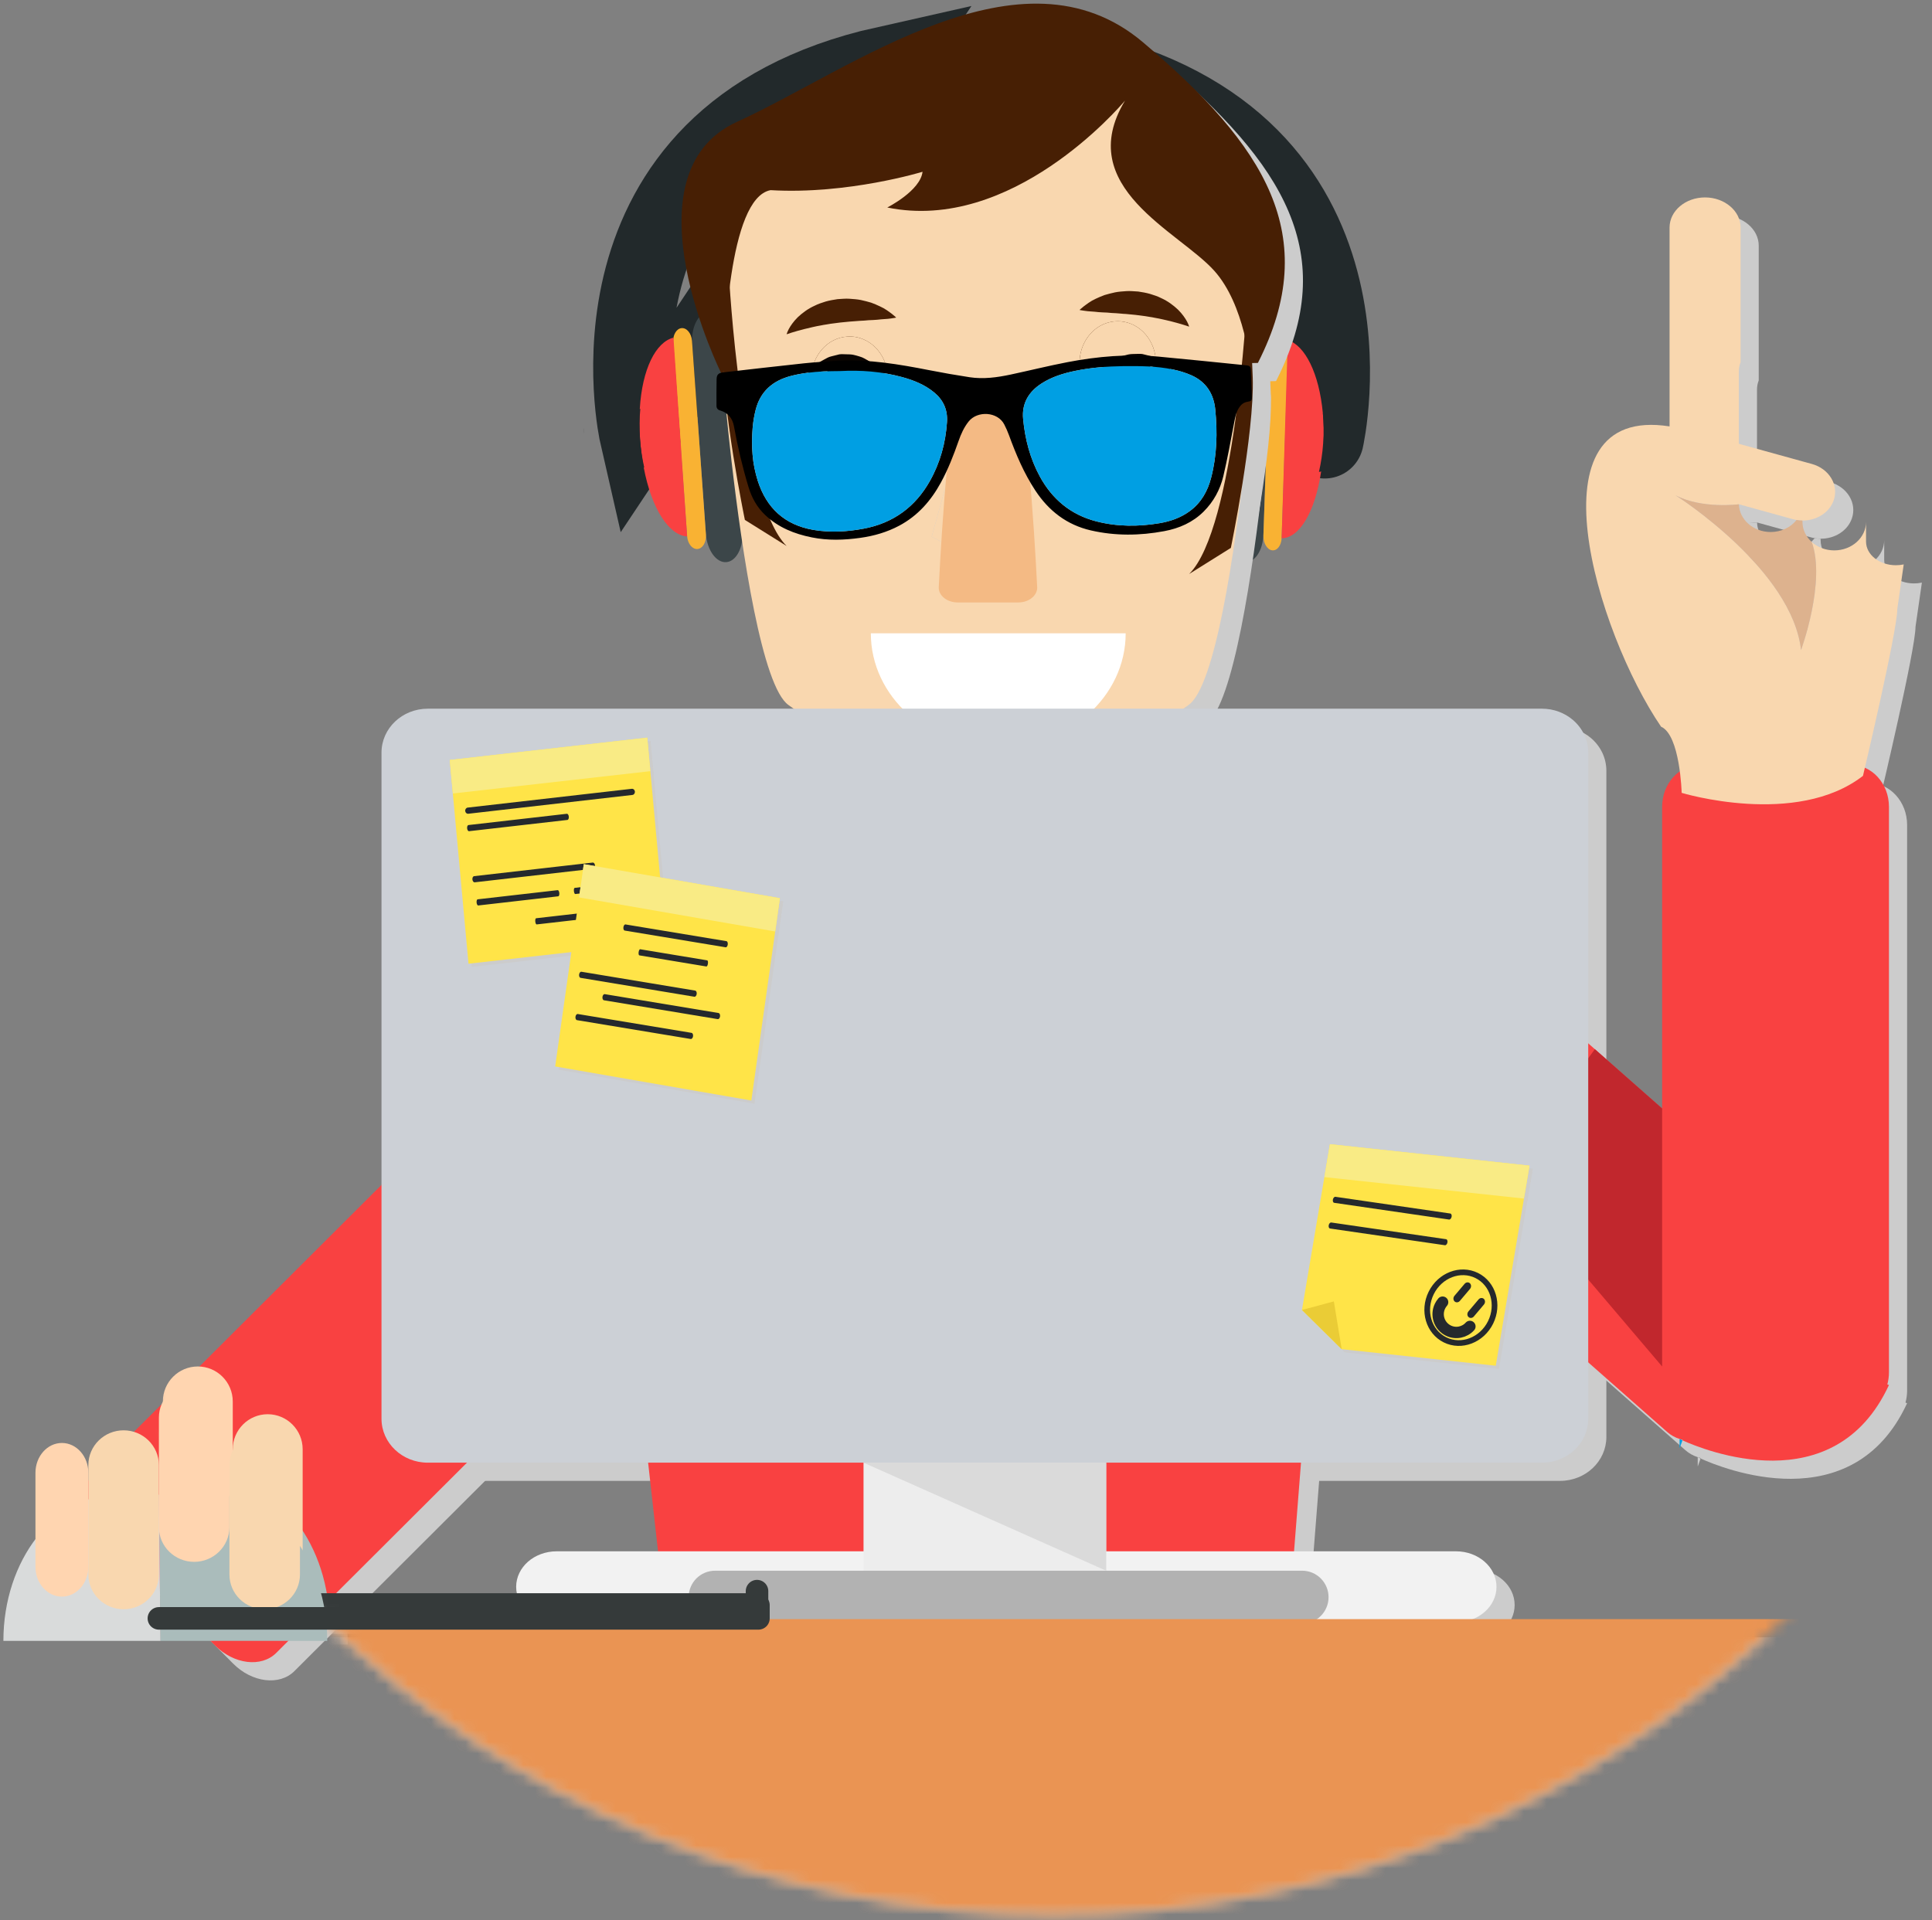 <?xml version="1.0" encoding="UTF-8"?>
<svg width="168px" height="167px" viewBox="0 0 168 167" version="1.1" xmlns="http://www.w3.org/2000/svg" xmlns:xlink="http://www.w3.org/1999/xlink">
    <rect x="0" y="0" width="168" height="167" fill="#808080" stroke="none"/>
    <!-- Generator: Sketch 46.2 (44496) - http://www.bohemiancoding.com/sketch -->
    <title>Page 1</title>
    <desc>Created with Sketch.</desc>
    <defs>
        <path d="M90.567,0.293 C40.791,0.293 0.439,39.97 0.439,88.913 L0.439,88.913 C0.439,137.857 40.791,177.534 90.567,177.534 L90.567,177.534 C140.344,177.534 180.696,137.857 180.696,88.913 L180.696,88.913 C180.696,39.97 140.344,0.293 90.567,0.293 Z" id="path-1"></path>
        <path d="M90.567,0.293 C40.791,0.293 0.439,39.97 0.439,88.913 L0.439,88.913 C0.439,137.857 40.791,177.534 90.567,177.534 L90.567,177.534 C140.344,177.534 180.696,137.857 180.696,88.913 L180.696,88.913 C180.696,39.97 140.344,0.293 90.567,0.293 Z" id="path-3"></path>
    </defs>
    <g id="Page-1" stroke="none" stroke-width="1" fill="none" fill-rule="evenodd">
        <g id="Home-Page" transform="translate(-244, -2020)">
            <g id="how-it-works" transform="translate(148, 1888)">
                <g id="Group-7" transform="translate(0, 98)">
                    <g id="Page-1" transform="translate(96, 23)">
                        <g id="Group-223" transform="translate(1, 0)"></g>
                        <g id="Group-467" transform="translate(1, 0)">
                            <path d="M54.521,48.848 C54.521,48.848 48.555,22.818 75.96,16.681 L54.521,48.848 Z" id="Stroke-224" stroke="#22292B" stroke-width="6.784" stroke-linecap="round"></path>
                            <path d="M114.19,49.225 C114.19,49.225 120.156,23.195 92.751,17.058" id="Stroke-226" stroke="#22292B" stroke-width="6.784" stroke-linecap="round"></path>
                            <path d="M60.378,57.403 C60.482,58.85 61.28,59.963 62.16,59.892 C63.04,59.819 63.67,58.589 63.566,57.142 L62.381,40.634 C62.277,39.188 61.478,38.074 60.598,38.146 C59.717,38.218 59.088,39.449 59.191,40.895 L60.378,57.403 Z" id="Fill-228" fill="#3C4649"></path>
                            <path d="M58.75,57.639 C58.797,58.289 59.201,58.787 59.652,58.751 C60.104,58.713 60.431,58.156 60.385,57.505 L59.174,40.651 C59.127,40 58.724,39.502 58.272,39.539 C57.821,39.576 57.493,40.134 57.539,40.785 L58.75,57.639 Z" id="Fill-230" fill="#F9B233"></path>
                            <path d="M57.56,40.367 L58.751,57.66 C57.145,57.553 55.651,55.218 54.976,51.666 C54.827,50.889 54.717,50.056 54.654,49.177 C54.587,48.251 54.583,47.376 54.629,46.563 L54.633,46.563 C54.839,43.101 56.023,40.755 57.56,40.367" id="Fill-232" fill="#F94141"></path>
                            <path d="M54.653,49.177 C54.717,50.056 54.842,50.888 55.02,51.662 C54.65,51.692 54.259,51.165 54.026,50.333 L54.026,50.329 C53.935,50.003 53.869,49.628 53.84,49.222 C53.786,48.471 53.879,47.793 54.048,47.311 C54.211,46.868 54.436,46.582 54.68,46.559 C54.6,47.375 54.587,48.251 54.653,49.177" id="Fill-234" fill="#22292B"></path>
                            <path d="M108.866,57.475 C108.816,58.917 108.085,59.989 107.233,59.869 C106.38,59.75 105.728,58.484 105.776,57.042 L106.337,40.585 C106.386,39.144 107.117,38.071 107.97,38.191 C108.823,38.311 109.474,39.576 109.425,41.018 L108.866,57.475 Z" id="Fill-236" fill="#3C4649"></path>
                            <path d="M110.446,57.798 C110.424,58.446 110.051,58.923 109.614,58.863 C109.177,58.8 108.84,58.225 108.862,57.575 L109.433,40.775 C109.456,40.126 109.828,39.649 110.266,39.71 C110.702,39.772 111.04,40.347 111.017,40.997 L110.446,57.798 Z" id="Fill-238" fill="#F9B233"></path>
                            <path d="M110.981,40.577 L110.446,57.82 C111.993,57.799 113.352,55.542 113.879,52.024 C113.996,51.255 114.072,50.427 114.102,49.55 C114.133,48.628 114.107,47.752 114.032,46.936 L114.03,46.936 C113.708,43.46 112.48,41.049 110.981,40.577" id="Fill-240" fill="#F94141"></path>
                            <path d="M114.058,49.554 C113.995,50.433 113.87,51.265 113.692,52.039 C114.062,52.069 114.452,51.542 114.684,50.71 L114.685,50.706 C114.777,50.38 114.843,50.005 114.872,49.599 C114.926,48.848 114.832,48.17 114.664,47.688 C114.5,47.245 114.276,46.959 114.031,46.936 C114.111,47.752 114.125,48.628 114.058,49.554" id="Fill-242" fill="#22292B"></path>
                            <g id="Group-329">
                                <path d="M164.836,131.938 C164.836,132.303 164.786,132.66 164.695,132.993 L164.836,133.043 C160.081,143.337 148.71,138.686 146.879,137.855 L146.893,137.811 C146.807,137.791 146.722,137.769 146.639,137.742 C146.631,137.739 146.628,137.736 146.628,137.736 C146.233,137.609 145.86,137.401 145.534,137.113 L112.498,107.984 C111.121,106.771 111.064,104.587 112.364,103.106 L121.38,92.833 C122.681,91.352 124.853,91.132 126.226,92.343 L145.112,108.992 L145.112,82.749 C145.112,80.733 146.595,79.099 148.426,79.099 L161.52,79.099 C163.352,79.099 164.836,80.733 164.836,82.749 L164.836,131.938 Z" id="Fill-244" fill="#CCCCCC"></path>
                                <polygon id="Fill-246" fill="#CCCCCC" points="145.112 108.992 145.112 131.432 131.128 114.982 139.262 103.834"></polygon>
                                <path d="M166.12,61.672 L165.566,65.513 C165.566,67.48 162.576,80.062 162.576,80.062 C156.768,84.568 146.811,81.541 146.811,81.541 C146.811,81.541 146.678,76.511 145.02,75.788 C139.415,67.565 133.38,47.726 145.758,49.668 L145.758,32.371 C145.758,30.927 147.14,29.753 148.843,29.753 C149.694,29.753 150.468,30.048 151.028,30.523 C151.587,30.995 151.933,31.646 151.933,32.371 L151.933,44.083 C151.836,44.334 151.783,44.605 151.783,44.885 L151.783,51.181 L157.314,52.71 L158.129,52.934 C159.638,53.35 160.489,54.764 160.033,56.089 C159.663,57.174 158.535,57.863 157.314,57.855 L157.298,57.855 C157.133,57.852 156.969,57.838 156.802,57.806 C156.694,57.792 156.587,57.767 156.481,57.737 L151.786,56.441 C151.786,56.441 148.566,56.864 146.281,55.661 C146.588,55.859 156.417,62.181 157.191,69.121 C157.191,69.121 159.369,63.196 158.123,59.725 C158.626,60.174 159.317,60.452 160.08,60.452 C161.604,60.452 162.843,59.34 162.843,57.968 L162.843,59.687 C162.843,60.255 163.133,60.769 163.601,61.141 C164.074,61.512 164.722,61.743 165.437,61.743 C165.673,61.743 165.903,61.718 166.12,61.672" id="Fill-248" fill="#CCCCCC"></path>
                                <path d="M157.191,69.121 C156.418,62.181 146.588,55.859 146.282,55.662 C148.566,56.865 151.787,56.441 151.787,56.441 C151.806,57.098 152.11,57.69 152.593,58.126 C153.096,58.576 153.787,58.854 154.549,58.854 C155.479,58.854 156.303,58.441 156.802,57.806 C156.968,57.838 157.133,57.852 157.298,57.855 L157.314,57.855 L157.314,57.968 C157.314,58.655 157.625,59.273 158.123,59.724 C159.369,63.197 157.191,69.121 157.191,69.121" id="Fill-250" fill="#CCCCCC"></path>
                                <path d="M77.3,97.782 C78.948,99.442 79.232,101.837 77.935,103.131 L24.599,156.345 C23.301,157.64 20.913,157.343 19.264,155.684 L9.482,145.837 C7.833,144.177 7.549,141.782 8.847,140.487 L62.182,87.274 C63.48,85.979 65.869,86.275 67.517,87.934 L77.3,97.782 Z" id="Fill-264" fill="#CCCCCC"></path>
                                <path d="M112.4,156.497 C112.4,158.331 110.915,159.819 109.085,159.819 L62.119,159.819 C60.288,159.819 58.804,158.331 58.804,156.497 L50.796,84.864 C50.796,83.029 52.28,81.541 54.112,81.541 L114.703,81.541 C116.533,81.541 118.018,83.029 118.018,84.864 L112.4,156.497 Z" id="Fill-266" fill="#CCCCCC"></path>
                                <path d="M63.318,45.096 C63.318,45.096 54.661,27.736 64.671,23.176 C74.679,18.615 89.371,7.282 99.974,16.266 C110.575,25.249 115.6,33.059 109.96,44.148" id="Fill-268" fill="#CCCCCC"></path>
                                <path d="M77.776,45.473 C77.776,47.475 76.29,49.1 74.452,49.1 C72.621,49.1 71.135,47.475 71.135,45.473 C71.135,43.545 72.513,41.968 74.25,41.858 C74.319,41.853 74.384,41.848 74.452,41.848 C74.951,41.848 75.426,41.968 75.848,42.186 C75.851,42.189 75.858,42.189 75.86,42.189 C76.995,42.765 77.776,44.015 77.776,45.473" id="Fill-270" fill="#CCCCCC"></path>
                                <path d="M88.823,60.94 C85.847,61.781 81.596,59.261 81.596,59.261 L85.502,45.174 C85.433,45.682 84.13,55.314 84.596,57.86 C85.077,60.475 88.823,60.94 88.823,60.94" id="Fill-272" fill="#CCCCCC"></path>
                                <path d="M101.093,44.149 C101.093,46.151 99.605,47.772 97.774,47.772 C95.939,47.772 94.452,46.151 94.452,44.149 C94.452,42.71 95.216,41.466 96.329,40.88 L96.333,40.88 C96.769,40.651 97.257,40.523 97.774,40.523 C97.85,40.523 97.928,40.528 98.003,40.53 C99.728,40.658 101.093,42.23 101.093,44.149" id="Fill-274" fill="#CCCCCC"></path>
                                <path d="M74.25,41.858 C74.319,41.853 74.384,41.848 74.452,41.848 C74.951,41.848 75.426,41.967 75.848,42.185 C75.851,42.188 75.858,42.188 75.86,42.188 C76.995,42.765 77.776,44.015 77.776,45.473 C77.776,47.475 76.29,49.1 74.452,49.1 C72.621,49.1 71.135,47.475 71.135,45.473 C71.135,43.545 72.513,41.967 74.25,41.858 L74.25,41.858 Z M85.502,45.174 C85.433,45.682 84.13,55.314 84.596,57.86 C85.077,60.475 88.823,60.94 88.823,60.94 C85.847,61.781 81.596,59.262 81.596,59.262 L85.502,45.174 Z M96.329,40.88 L96.332,40.88 C96.769,40.65 97.257,40.524 97.774,40.524 C97.85,40.524 97.928,40.528 98.003,40.529 C99.728,40.659 101.093,42.23 101.093,44.149 C101.093,46.151 99.606,47.772 97.774,47.772 C95.939,47.772 94.452,46.151 94.452,44.149 C94.452,42.71 95.217,41.467 96.329,40.88 L96.329,40.88 Z M109.46,45.841 L109.46,45.836 C109.343,44.272 108.772,39.066 106.189,36.157 C103.129,32.71 93.853,28.881 98.406,21.332 C97.888,21.945 88.532,32.845 77.734,30.63 C77.734,30.63 80.609,29.18 80.8,27.522 C80.8,27.522 74.298,29.515 67.588,29.121 L67.582,29.121 C63.9,29.814 63.538,42.532 63.507,45.621 L63.507,45.625 C63.507,45.73 63.504,45.821 63.504,45.903 C63.604,47.124 63.836,49.626 64.186,52.665 C65.111,60.657 66.853,72.324 69.156,73.912 C72.986,76.549 78.786,82.108 84.574,82.108 C84.574,82.108 88.021,82.117 88.506,82.104 C94.296,81.94 100.097,76.539 103.924,73.903 C106.247,72.308 107.957,60.556 108.842,52.626 C109.171,49.673 109.387,47.246 109.474,46.073 L109.474,46.064 C109.47,46.004 109.468,45.928 109.46,45.841 L109.46,45.841 Z" id="Fill-276" fill="#CCCCCC"></path>
                                <path d="M63.506,45.621 L63.506,45.625 C63.506,45.729 63.505,45.821 63.505,45.903 C63.43,45.004 63.43,44.81 63.506,45.621" id="Fill-278" fill="#CCCCCC"></path>
                                <path d="M109.522,45.339 L109.522,45.352 C109.522,45.44 109.506,45.687 109.474,46.064 C109.47,46.004 109.467,45.928 109.46,45.841 L109.46,45.836 C109.46,45.821 109.462,45.807 109.462,45.791 C109.467,45.772 109.47,45.754 109.47,45.734 C109.47,45.713 109.474,45.687 109.478,45.657 C109.506,45.363 109.522,45.265 109.522,45.339" id="Fill-280" fill="#CCCCCC"></path>
                                <path d="M68.98,41.656 C68.98,41.656 69.023,41.477 69.169,41.201 C69.317,40.926 69.566,40.554 69.946,40.178 C70.327,39.818 70.829,39.432 71.434,39.164 C71.73,39.008 72.054,38.913 72.384,38.805 C72.718,38.71 73.065,38.653 73.41,38.6 C73.759,38.583 74.108,38.539 74.448,38.566 C74.787,38.591 75.123,38.611 75.438,38.676 C75.752,38.746 76.052,38.824 76.334,38.906 C76.611,39.008 76.863,39.12 77.097,39.229 C77.561,39.434 77.905,39.713 78.148,39.892 C78.387,40.077 78.509,40.205 78.509,40.205 C78.509,40.205 78.33,40.246 78.036,40.282 C77.739,40.333 77.339,40.331 76.866,40.391 C76.63,40.411 76.38,40.423 76.121,40.432 C75.862,40.457 75.592,40.48 75.317,40.488 C75.043,40.498 74.765,40.544 74.482,40.552 C74.203,40.579 73.921,40.606 73.637,40.634 C73.357,40.669 73.077,40.705 72.803,40.742 C72.534,40.799 72.254,40.82 71.996,40.88 C71.464,40.967 70.974,41.097 70.528,41.201 C70.085,41.308 69.708,41.427 69.427,41.509 C69.144,41.603 68.98,41.656 68.98,41.656" id="Fill-282" fill="#CCCCCC"></path>
                                <path d="M78.263,47.747 C78.263,49.971 76.752,51.78 74.885,51.78 C73.024,51.78 71.512,49.971 71.512,47.747 C71.512,45.6 72.914,43.849 74.679,43.726 C74.748,43.721 74.815,43.716 74.885,43.716 C75.392,43.716 75.874,43.849 76.303,44.09 C76.306,44.094 76.313,44.094 76.315,44.094 C77.468,44.735 78.263,46.127 78.263,47.747" id="Fill-284" fill="#CCCCCC"></path>
                                <path d="M72.952,48.361 C72.952,49.721 73.785,50.823 74.814,50.823 C75.842,50.823 76.674,49.721 76.674,48.361 C76.674,47.003 75.842,45.901 74.814,45.901 C73.785,45.901 72.952,47.003 72.952,48.361" id="Fill-286" fill="#CCCCCC"></path>
                                <path d="M76.304,44.09 C76.304,44.09 76.195,44.09 76.002,44.081 C75.815,44.084 75.538,44.015 75.23,44.034 C75.075,44.036 74.911,44.04 74.743,44.034 C74.624,44.032 74.387,44.088 74.201,44.099 C74.008,44.125 73.789,44.135 73.6,44.177 C73.423,44.234 73.24,44.291 73.059,44.348 C72.871,44.376 72.695,44.482 72.517,44.564 C72.341,44.659 72.148,44.705 71.996,44.828 C71.829,44.928 71.669,45.027 71.517,45.12 C71.376,45.234 71.236,45.333 71.108,45.427 C70.605,45.826 70.27,46.149 70.27,46.149 C70.27,46.149 70.401,45.672 70.821,45.091 C71.03,44.802 71.311,44.494 71.662,44.227 C71.825,44.076 72.025,43.969 72.227,43.862 C72.432,43.755 72.626,43.627 72.864,43.577 C73.097,43.52 73.327,43.463 73.555,43.404 C73.776,43.365 73.972,43.402 74.175,43.396 C74.387,43.402 74.54,43.396 74.781,43.441 C74.974,43.484 75.153,43.536 75.315,43.585 C75.643,43.671 75.864,43.842 76.04,43.927 C76.208,44.027 76.304,44.09 76.304,44.09" id="Fill-288" fill="#CCCCCC"></path>
                                <path d="M95.22,47.717 C95.22,49.941 96.731,51.75 98.598,51.75 C100.459,51.75 101.97,49.941 101.97,47.717 C101.97,45.57 100.568,43.819 98.804,43.696 C98.733,43.691 98.668,43.685 98.598,43.685 C98.091,43.685 97.609,43.819 97.179,44.059 C97.177,44.063 97.17,44.063 97.167,44.063 C96.013,44.705 95.22,46.097 95.22,47.717" id="Fill-290" fill="#CCCCCC"></path>
                                <path d="M100.531,48.331 C100.531,49.691 99.698,50.793 98.668,50.793 C97.64,50.793 96.808,49.691 96.808,48.331 C96.808,46.973 97.64,45.872 98.668,45.872 C99.698,45.872 100.531,46.973 100.531,48.331" id="Fill-292" fill="#CCCCCC"></path>
                                <path d="M97.179,44.06 C97.179,44.06 97.287,44.06 97.479,44.05 C97.667,44.053 97.945,43.985 98.253,44.004 C98.408,44.005 98.57,44.01 98.738,44.004 C98.858,44.001 99.095,44.057 99.281,44.07 C99.473,44.095 99.693,44.105 99.883,44.148 C100.059,44.204 100.242,44.261 100.423,44.317 C100.611,44.346 100.787,44.452 100.966,44.534 C101.142,44.628 101.333,44.675 101.488,44.798 C101.653,44.898 101.814,44.997 101.964,45.089 C102.105,45.204 102.246,45.303 102.374,45.396 C102.877,45.797 103.212,46.119 103.212,46.119 C103.212,46.119 103.081,45.642 102.662,45.061 C102.452,44.772 102.171,44.464 101.821,44.197 C101.656,44.046 101.457,43.939 101.255,43.831 C101.05,43.724 100.856,43.596 100.619,43.548 C100.385,43.489 100.154,43.433 99.927,43.375 C99.707,43.336 99.51,43.371 99.307,43.365 C99.095,43.372 98.943,43.365 98.701,43.411 C98.508,43.453 98.33,43.506 98.167,43.555 C97.839,43.641 97.618,43.813 97.442,43.897 C97.275,43.996 97.179,44.06 97.179,44.06" id="Fill-294" fill="#CCCCCC"></path>
                                <path d="M103.982,40.991 C103.982,40.991 103.82,40.939 103.536,40.846 C103.256,40.764 102.876,40.646 102.433,40.538 C101.988,40.434 101.498,40.304 100.965,40.217 C100.71,40.155 100.43,40.136 100.16,40.079 C99.886,40.043 99.605,40.007 99.327,39.971 C99.043,39.943 98.76,39.915 98.481,39.889 C98.196,39.883 97.921,39.836 97.644,39.824 C97.37,39.816 97.101,39.796 96.841,39.769 C96.581,39.758 96.334,39.749 96.097,39.729 C95.625,39.669 95.222,39.671 94.927,39.619 C94.632,39.584 94.452,39.543 94.452,39.543 C94.452,39.543 94.578,39.414 94.816,39.229 C95.059,39.051 95.403,38.772 95.868,38.563 C96.099,38.458 96.352,38.343 96.63,38.243 C96.911,38.16 97.21,38.082 97.525,38.013 C97.84,37.948 98.176,37.928 98.517,37.903 C98.855,37.877 99.204,37.922 99.553,37.938 C99.897,37.989 100.245,38.049 100.577,38.143 C100.908,38.248 101.233,38.346 101.529,38.5 C102.134,38.769 102.634,39.155 103.017,39.517 C103.395,39.892 103.644,40.264 103.792,40.535 C103.939,40.814 103.982,40.991 103.982,40.991" id="Fill-296" fill="#CCCCCC"></path>
                                <path d="M63.964,36.459 C63.964,36.459 64.994,56.133 68.98,60.07 L65.35,57.802 C65.35,57.802 63.296,47.822 63.452,42.996 C63.608,38.17 63.964,36.459 63.964,36.459" id="Fill-298" fill="#CCCCCC"></path>
                                <path d="M108.997,38.892 C108.997,38.892 107.969,58.567 103.981,62.507 L107.61,60.236 C107.61,60.236 109.668,50.255 109.512,45.431 C109.353,40.606 108.997,38.892 108.997,38.892" id="Fill-300" fill="#CCCCCC"></path>
                                <path d="M90.771,63.687 C90.771,64.4 90.035,64.98 89.127,64.98 L83.852,64.98 C82.944,64.98 82.208,64.4 82.208,63.687 C82.208,63.687 82.944,48.468 83.852,48.468 L89.127,48.468 C90.035,48.468 90.771,63.687 90.771,63.687" id="Fill-302" fill="#CCCCCC"></path>
                                <path d="M98.463,67.664 C98.463,73.158 93.502,77.611 87.384,77.611 C81.265,77.611 76.304,73.158 76.304,67.664" id="Fill-304" fill="#CCCCCC"></path>
                                <path d="M98.228,44.427 C96.831,44.448 95.444,44.554 94.072,44.838 C93.038,45.053 92.038,45.359 91.143,45.936 C90.013,46.666 89.419,47.682 89.547,49.028 C89.713,50.782 90.152,52.47 91,54.027 C92.07,55.989 93.671,57.346 95.893,57.923 C97.72,58.398 99.571,58.398 101.426,58.084 C102.368,57.923 103.257,57.609 104.033,57.04 C105.037,56.303 105.601,55.284 105.899,54.118 C106.403,52.173 106.451,50.193 106.255,48.21 C106.128,46.864 105.477,45.798 104.18,45.223 C103.676,44.999 103.131,44.836 102.586,44.72 C101.152,44.412 99.691,44.416 98.228,44.427 M73.606,44.857 C73.138,44.863 72.674,44.863 72.213,44.885 C71.248,44.929 70.295,45.035 69.359,45.279 C67.759,45.692 66.687,46.64 66.286,48.238 C66.156,48.747 66.07,49.273 66.026,49.796 C65.901,51.358 65.983,52.91 66.474,54.417 C67.234,56.759 68.8,58.237 71.308,58.67 C72.771,58.919 74.237,58.835 75.685,58.562 C78.268,58.078 80.181,56.656 81.44,54.417 C82.335,52.828 82.808,51.1 82.926,49.282 C82.994,48.242 82.622,47.391 81.817,46.72 C80.998,46.04 80.029,45.652 79.012,45.376 C77.243,44.892 75.433,44.758 73.606,44.857 M73.489,43.947 C76.159,43.827 78.76,44.263 81.357,44.773 C82.535,45.005 83.717,45.212 84.904,45.393 C86.1,45.574 87.289,45.409 88.464,45.159 C90.112,44.807 91.755,44.398 93.412,44.08 C96.019,43.578 98.653,43.356 101.31,43.598 C103.846,43.831 106.381,44.099 108.918,44.352 C109.26,44.385 109.33,44.453 109.345,44.792 C109.378,45.562 109.407,46.332 109.432,47.102 C109.447,47.417 109.387,47.474 109.062,47.525 C108.718,47.577 108.484,47.782 108.308,48.062 C108.047,48.473 107.976,48.938 107.885,49.405 C107.59,50.942 107.314,52.485 106.953,54.007 C106.674,55.168 106.111,56.213 105.242,57.078 C104.293,58.019 103.121,58.537 101.819,58.778 C99.691,59.178 97.56,59.201 95.444,58.716 C93.335,58.233 91.769,57.007 90.608,55.244 C89.615,53.738 88.922,52.093 88.308,50.411 C88.195,50.101 88.06,49.796 87.907,49.503 C87.334,48.377 85.571,48.282 84.806,49.244 C84.4,49.759 84.141,50.333 83.931,50.941 C83.499,52.177 83.024,53.395 82.395,54.55 C81.536,56.125 80.396,57.436 78.773,58.303 C77.718,58.865 76.583,59.194 75.401,59.36 C73.99,59.559 72.573,59.606 71.166,59.321 C69.654,59.019 68.272,58.463 67.14,57.4 C66.415,56.72 65.952,55.887 65.669,54.952 C65.145,53.218 64.728,51.458 64.405,49.678 C64.282,48.988 63.913,48.49 63.203,48.285 C62.982,48.224 62.882,48.081 62.882,47.874 C62.878,47.105 62.876,46.333 62.892,45.562 C62.9,45.165 63.061,45.016 63.464,44.971 C65.808,44.706 68.148,44.432 70.492,44.182 C71.486,44.077 72.489,44.025 73.489,43.947" id="Fill-306" fill="#CCCCCC"></path>
                                <path d="M73.606,44.856 C75.433,44.758 77.243,44.892 79.012,45.376 C80.029,45.652 80.998,46.041 81.816,46.72 C82.623,47.391 82.994,48.242 82.927,49.282 C82.808,51.099 82.334,52.827 81.44,54.416 C80.181,56.656 78.267,58.078 75.685,58.562 C74.237,58.835 72.771,58.92 71.308,58.67 C68.801,58.237 67.234,56.759 66.474,54.416 C65.984,52.91 65.901,51.358 66.025,49.796 C66.069,49.273 66.156,48.747 66.286,48.238 C66.687,46.64 67.759,45.692 69.359,45.279 C70.294,45.035 71.248,44.929 72.213,44.885 C72.674,44.863 73.138,44.863 73.606,44.856" id="Fill-308" fill="#CCCCCC"></path>
                                <path d="M98.228,44.427 C99.691,44.416 101.152,44.412 102.586,44.72 C103.131,44.836 103.676,44.999 104.18,45.223 C105.477,45.798 106.128,46.864 106.255,48.21 C106.451,50.193 106.403,52.173 105.899,54.118 C105.601,55.284 105.037,56.303 104.033,57.04 C103.257,57.609 102.368,57.923 101.426,58.084 C99.571,58.398 97.72,58.398 95.893,57.923 C93.671,57.346 92.07,55.989 91,54.027 C90.152,52.47 89.713,50.782 89.547,49.028 C89.419,47.682 90.013,46.666 91.143,45.936 C92.038,45.359 93.038,45.053 94.072,44.838 C95.444,44.554 96.831,44.448 98.228,44.427" id="Fill-310" fill="#CCCCCC"></path>
                                <path d="M130.708,150.596 C130.708,152.302 129.131,153.686 127.186,153.686 L48.983,153.686 C47.038,153.686 45.462,152.302 45.462,150.596 C45.462,149.746 45.857,148.97 46.491,148.41 C47.129,147.854 48.013,147.507 48.983,147.507 L127.186,147.507 C129.131,147.507 130.708,148.89 130.708,150.596" id="Fill-312" fill="#CCCCCC"></path>
                                <path d="M138.684,78.04 L138.684,135.979 C138.684,138.089 136.882,139.799 134.657,139.799 L37.783,139.799 C36.667,139.799 35.662,139.372 34.933,138.679 C34.206,137.99 33.752,137.034 33.752,135.979 L33.752,78.04 C33.752,75.929 35.554,74.221 37.783,74.221 L134.657,74.221 C135.691,74.221 136.631,74.587 137.343,75.19 C138.167,75.89 138.684,76.906 138.684,78.04" id="Fill-314" fill="#CCCCCC"></path>
                                <mask id="mask-2" fill="white">
                                    <use xlink:href="#path-1"></use>
                                </mask>
                                <g id="Clip-317"></g>
                                <polygon id="Fill-316" fill="#CCCCCC" mask="url(#mask-2)" points="75.668 149.196 96.769 149.196 96.769 139.798 75.668 139.798"></polygon>
                                <path d="M116.105,151.498 C116.105,152.77 115.076,153.802 113.806,153.802 L62.76,153.802 C61.49,153.802 60.461,152.77 60.461,151.498 C60.461,150.864 60.719,150.285 61.134,149.867 C61.55,149.453 62.127,149.194 62.76,149.194 L113.806,149.194 C115.076,149.194 116.105,150.225 116.105,151.498" id="Fill-318" fill="#CCCCCC" mask="url(#mask-2)"></path>
                                <polygon id="Fill-319" fill="#CCCCCC" mask="url(#mask-2)" points="96.769 139.799 96.769 149.196 75.668 139.799"></polygon>
                                <path d="M14.74,141.223 L19.445,141.223 C24.858,141.223 29.246,146.957 29.246,154.029 L14.878,154.029 L14.74,141.223 Z" id="Fill-320" fill="#CCCCCC" mask="url(#mask-2)"></path>
                                <path d="M14.878,154.029 L1.34,154.029 C1.34,146.957 5.727,141.223 11.14,141.223 L14.74,141.223 L14.878,154.029 Z" id="Fill-321" fill="#CCCCCC" mask="url(#mask-2)"></path>
                                <path d="M14.74,148.215 C14.74,149.897 13.379,151.261 11.701,151.261 C10.022,151.261 8.661,149.897 8.661,148.215 L8.661,138.631 C8.661,136.949 10.022,135.584 11.701,135.584 C13.379,135.584 14.74,136.949 14.74,138.631 L14.74,148.215 Z" id="Fill-322" fill="#CCCCCC" mask="url(#mask-2)"></path>
                                <path d="M20.818,144.062 C20.818,145.744 19.457,147.107 17.779,147.107 C16.101,147.107 14.74,145.744 14.74,144.062 L14.74,134.478 C14.74,132.796 16.101,131.431 17.779,131.431 C19.457,131.431 20.818,132.796 20.818,134.478 L20.818,144.062 Z" id="Fill-323" fill="#CCCCCC" mask="url(#mask-2)"></path>
                                <path d="M26.896,148.215 C26.896,149.897 25.536,151.261 23.857,151.261 C22.179,151.261 20.819,149.897 20.819,148.215 L20.819,138.631 C20.819,136.949 22.179,135.584 23.857,135.584 C25.536,135.584 26.896,136.949 26.896,138.631 L26.896,148.215 Z" id="Fill-324" fill="#CCCCCC" mask="url(#mask-2)"></path>
                                <path d="M8.661,147.537 C8.661,148.982 7.641,150.153 6.381,150.153 C5.123,150.153 4.102,148.982 4.102,147.537 L4.102,139.308 C4.102,137.864 5.123,136.693 6.381,136.693 C7.641,136.693 8.661,137.864 8.661,139.308 L8.661,147.537 Z" id="Fill-325" fill="#CCCCCC" mask="url(#mask-2)"></path>
                                <polyline id="Stroke-326" stroke="#CCCCCC" stroke-width="1.96" stroke-linecap="round" stroke-linejoin="round" mask="url(#mask-2)" points="14.74 152.131 66.407 152.131 66.407 150.971"></polyline>
                                <path d="M146.879,137.855 L146.628,138.552 L146.628,137.736 C146.628,137.736 146.631,137.739 146.638,137.741 C146.667,137.756 146.75,137.795 146.879,137.855" id="Fill-327" fill="#CCCCCC" mask="url(#mask-2)"></path>
                                <polygon id="Fill-328" fill="#CCCCCC" mask="url(#mask-2)" points="-3.496 180.825 182.275 180.825 182.275 153.407 -3.496 153.407"></polygon>
                            </g>
                            <path d="M163.257,130.356 C163.257,130.721 163.207,131.078 163.116,131.411 L163.257,131.461 C158.502,141.755 147.132,137.104 145.3,136.273 L145.314,136.229 C145.229,136.209 145.143,136.187 145.06,136.159 C145.052,136.157 145.049,136.154 145.049,136.154 C144.654,136.027 144.281,135.819 143.956,135.531 L110.919,106.402 C109.542,105.189 109.485,103.005 110.786,101.524 L119.801,91.251 C121.103,89.77 123.275,89.55 124.648,90.761 L143.533,107.41 L143.533,81.167 C143.533,79.151 145.016,77.517 146.848,77.517 L159.941,77.517 C161.773,77.517 163.257,79.151 163.257,81.167 L163.257,130.356 Z" id="Fill-330" fill="#F94141"></path>
                            <polygon id="Fill-332" fill="#C1272D" points="143.533 107.41 143.533 129.85 129.55 113.4 137.683 102.252"></polygon>
                            <path d="M164.541,60.09 L163.987,63.931 C163.987,65.898 160.997,78.48 160.997,78.48 C155.19,82.986 145.232,79.959 145.232,79.959 C145.232,79.959 145.1,74.929 143.441,74.205 C137.837,65.982 131.801,46.144 144.179,48.086 L144.179,30.789 C144.179,29.344 145.561,28.171 147.264,28.171 C148.115,28.171 148.889,28.466 149.449,28.941 C150.009,29.413 150.354,30.064 150.354,30.789 L150.354,42.501 C150.257,42.752 150.204,43.023 150.204,43.303 L150.204,49.599 L155.735,51.128 L156.55,51.352 C158.059,51.768 158.91,53.182 158.454,54.507 C158.084,55.592 156.957,56.281 155.735,56.273 L155.719,56.273 C155.554,56.27 155.39,56.256 155.223,56.224 C155.115,56.209 155.009,56.185 154.902,56.155 L150.208,54.859 C150.208,54.859 146.988,55.282 144.703,54.079 C145.01,54.277 154.839,60.599 155.612,67.539 C155.612,67.539 157.79,61.614 156.544,58.143 C157.047,58.592 157.739,58.87 158.502,58.87 C160.026,58.87 161.264,57.758 161.264,56.386 L161.264,58.105 C161.264,58.673 161.554,59.187 162.022,59.559 C162.495,59.93 163.143,60.161 163.858,60.161 C164.094,60.161 164.325,60.136 164.541,60.09" id="Fill-334" fill="#F9D7AF"></path>
                            <path d="M155.612,67.538 C154.839,60.599 145.01,54.277 144.703,54.079 C146.988,55.282 150.208,54.859 150.208,54.859 C150.228,55.516 150.531,56.107 151.014,56.544 C151.517,56.994 152.208,57.272 152.971,57.272 C153.901,57.272 154.724,56.858 155.223,56.224 C155.39,56.256 155.554,56.27 155.719,56.273 L155.735,56.273 L155.735,56.386 C155.735,57.073 156.046,57.691 156.545,58.142 C157.79,61.615 155.612,67.538 155.612,67.538" id="Fill-336" fill="#DDB28E"></path>
                            <path d="M75.721,96.2 C77.369,97.86 77.654,100.255 76.356,101.549 L23.02,154.763 C21.722,156.057 19.334,155.761 17.686,154.102 L7.903,144.255 C6.254,142.595 5.97,140.2 7.268,138.905 L60.603,85.691 C61.901,84.397 64.291,84.693 65.938,86.351 L75.721,96.2 Z" id="Fill-350" fill="#F94141"></path>
                            <path d="M110.821,154.914 C110.821,156.749 109.336,158.237 107.506,158.237 L60.54,158.237 C58.709,158.237 57.225,156.749 57.225,154.914 L49.217,83.282 C49.217,81.447 50.701,79.959 52.533,79.959 L113.124,79.959 C114.954,79.959 116.439,81.447 116.439,83.282 L110.821,154.914 Z" id="Fill-352" fill="#F94141"></path>
                            <path d="M61.739,43.514 C61.739,43.514 53.082,26.153 63.093,21.594 C73.1,17.032 87.793,5.7 98.396,14.683 C108.997,23.666 114.021,31.476 108.381,42.566" id="Fill-354" fill="#471F04"></path>
                            <path d="M76.197,43.891 C76.197,45.893 74.711,47.518 72.874,47.518 C71.043,47.518 69.556,45.893 69.556,43.891 C69.556,41.963 70.934,40.385 72.671,40.276 C72.74,40.271 72.805,40.266 72.874,40.266 C73.373,40.266 73.847,40.385 74.27,40.604 C74.272,40.606 74.279,40.606 74.282,40.606 C75.416,41.183 76.197,42.433 76.197,43.891" id="Fill-356" fill="#F9D7AF"></path>
                            <path d="M87.245,59.358 C84.269,60.199 80.018,57.679 80.018,57.679 L83.923,43.592 C83.854,44.1 82.552,53.732 83.017,56.278 C83.498,58.893 87.245,59.358 87.245,59.358" id="Fill-358" fill="#F9D7AF"></path>
                            <path d="M99.514,42.567 C99.514,44.569 98.027,46.19 96.195,46.19 C94.36,46.19 92.874,44.569 92.874,42.567 C92.874,41.128 93.638,39.884 94.751,39.298 L94.754,39.298 C95.19,39.068 95.678,38.941 96.195,38.941 C96.271,38.941 96.35,38.946 96.425,38.947 C98.149,39.076 99.514,40.648 99.514,42.567" id="Fill-360" fill="#F9D7AF"></path>
                            <path d="M72.671,40.276 C72.74,40.27 72.805,40.265 72.874,40.265 C73.373,40.265 73.847,40.385 74.27,40.603 C74.272,40.606 74.279,40.606 74.281,40.606 C75.416,41.183 76.197,42.433 76.197,43.891 C76.197,45.892 74.711,47.518 72.874,47.518 C71.043,47.518 69.556,45.892 69.556,43.891 C69.556,41.963 70.934,40.385 72.671,40.276 L72.671,40.276 Z M83.924,43.592 C83.854,44.1 82.551,53.732 83.017,56.277 C83.498,58.893 87.245,59.358 87.245,59.358 C84.268,60.199 80.017,57.679 80.017,57.679 L83.924,43.592 Z M94.75,39.298 L94.754,39.298 C95.19,39.068 95.678,38.941 96.196,38.941 C96.271,38.941 96.349,38.945 96.424,38.947 C98.149,39.076 99.514,40.647 99.514,42.567 C99.514,44.569 98.027,46.19 96.196,46.19 C94.361,46.19 92.873,44.569 92.873,42.567 C92.873,41.128 93.638,39.885 94.75,39.298 L94.75,39.298 Z M107.881,44.259 L107.881,44.254 C107.764,42.69 107.193,37.484 104.611,34.575 C101.55,31.128 92.274,27.299 96.828,19.75 C96.309,20.363 86.953,31.263 76.155,29.047 C76.155,29.047 79.03,27.597 79.221,25.94 C79.221,25.94 72.72,27.933 66.009,27.539 L66.003,27.539 C62.321,28.232 61.959,40.95 61.928,44.039 L61.928,44.042 C61.928,44.148 61.926,44.239 61.926,44.32 C62.025,45.542 62.258,48.044 62.607,51.083 C63.532,59.075 65.274,70.742 67.577,72.33 C71.407,74.967 77.207,80.526 82.995,80.526 C82.995,80.526 86.442,80.535 86.927,80.522 C92.718,80.358 98.518,74.957 102.345,72.321 C104.669,70.726 106.378,58.973 107.264,51.044 C107.592,48.091 107.808,45.664 107.896,44.491 L107.896,44.481 C107.891,44.422 107.889,44.346 107.881,44.259 L107.881,44.259 Z" id="Fill-362" fill="#F9D7AF"></path>
                            <path d="M61.928,44.039 L61.928,44.043 C61.928,44.147 61.926,44.239 61.926,44.321 C61.852,43.422 61.852,43.228 61.928,44.039" id="Fill-364" fill="#F9D7AF"></path>
                            <path d="M107.943,43.757 L107.943,43.77 C107.943,43.858 107.927,44.105 107.896,44.482 C107.891,44.422 107.889,44.346 107.881,44.259 L107.881,44.254 C107.881,44.239 107.883,44.224 107.883,44.209 C107.889,44.19 107.891,44.172 107.891,44.152 C107.891,44.131 107.896,44.105 107.899,44.075 C107.927,43.781 107.943,43.683 107.943,43.757" id="Fill-366" fill="#F9D7AF"></path>
                            <path d="M67.402,40.074 C67.402,40.074 67.445,39.894 67.59,39.619 C67.738,39.344 67.988,38.972 68.367,38.596 C68.748,38.236 69.251,37.849 69.855,37.582 C70.151,37.426 70.475,37.331 70.805,37.223 C71.139,37.128 71.486,37.072 71.831,37.018 C72.18,37.001 72.529,36.957 72.869,36.984 C73.208,37.009 73.544,37.028 73.86,37.094 C74.174,37.163 74.474,37.241 74.755,37.324 C75.033,37.426 75.284,37.538 75.518,37.647 C75.983,37.852 76.327,38.131 76.57,38.31 C76.809,38.495 76.93,38.622 76.93,38.622 C76.93,38.622 76.752,38.664 76.457,38.7 C76.16,38.751 75.76,38.749 75.287,38.809 C75.052,38.829 74.801,38.841 74.543,38.85 C74.284,38.875 74.013,38.898 73.738,38.906 C73.464,38.916 73.186,38.962 72.903,38.969 C72.624,38.997 72.342,39.024 72.059,39.052 C71.778,39.087 71.498,39.123 71.225,39.16 C70.955,39.217 70.676,39.238 70.417,39.298 C69.885,39.385 69.396,39.515 68.949,39.619 C68.506,39.726 68.129,39.845 67.848,39.927 C67.565,40.021 67.402,40.074 67.402,40.074" id="Fill-368" fill="#471F04"></path>
                            <path d="M76.684,46.165 C76.684,48.389 75.173,50.198 73.306,50.198 C71.445,50.198 69.933,48.389 69.933,46.165 C69.933,44.018 71.335,42.267 73.1,42.144 C73.169,42.139 73.236,42.134 73.306,42.134 C73.813,42.134 74.295,42.267 74.725,42.508 C74.727,42.512 74.734,42.512 74.736,42.512 C75.89,43.153 76.684,44.545 76.684,46.165" id="Fill-370" fill="#0C0501"></path>
                            <path d="M71.373,46.778 C71.373,48.139 72.206,49.241 73.235,49.241 C74.264,49.241 75.095,48.139 75.095,46.778 C75.095,45.421 74.264,44.319 73.235,44.319 C72.206,44.319 71.373,45.421 71.373,46.778" id="Fill-372" fill="#FFFFFF"></path>
                            <path d="M74.725,42.508 C74.725,42.508 74.617,42.508 74.424,42.499 C74.237,42.502 73.959,42.433 73.651,42.452 C73.496,42.454 73.333,42.457 73.165,42.452 C73.045,42.45 72.808,42.506 72.622,42.517 C72.429,42.543 72.21,42.552 72.021,42.595 C71.845,42.652 71.661,42.709 71.48,42.766 C71.293,42.794 71.117,42.9 70.938,42.982 C70.762,43.077 70.569,43.123 70.417,43.246 C70.251,43.346 70.09,43.445 69.939,43.538 C69.798,43.651 69.657,43.751 69.529,43.845 C69.026,44.244 68.691,44.567 68.691,44.567 C68.691,44.567 68.822,44.09 69.242,43.509 C69.451,43.22 69.732,42.912 70.083,42.645 C70.247,42.494 70.447,42.387 70.648,42.28 C70.853,42.173 71.047,42.045 71.285,41.995 C71.519,41.938 71.749,41.881 71.976,41.822 C72.197,41.783 72.393,41.819 72.597,41.814 C72.808,41.82 72.961,41.814 73.202,41.858 C73.395,41.901 73.574,41.953 73.736,42.003 C74.065,42.089 74.286,42.26 74.461,42.345 C74.629,42.444 74.725,42.508 74.725,42.508" id="Fill-374" fill="#0C0501"></path>
                            <path d="M93.642,46.135 C93.642,48.359 95.152,50.167 97.019,50.167 C98.88,50.167 100.392,48.359 100.392,46.135 C100.392,43.988 98.99,42.237 97.225,42.114 C97.154,42.109 97.089,42.103 97.019,42.103 C96.513,42.103 96.03,42.237 95.6,42.477 C95.599,42.481 95.591,42.481 95.589,42.481 C94.434,43.123 93.642,44.515 93.642,46.135" id="Fill-376" fill="#0C0501"></path>
                            <path d="M98.952,46.749 C98.952,48.109 98.119,49.211 97.089,49.211 C96.061,49.211 95.229,48.109 95.229,46.749 C95.229,45.391 96.061,44.289 97.089,44.289 C98.119,44.289 98.952,45.391 98.952,46.749" id="Fill-378" fill="#FFFFFF"></path>
                            <path d="M95.6,42.477 C95.6,42.477 95.708,42.477 95.9,42.468 C96.088,42.471 96.366,42.403 96.674,42.422 C96.829,42.423 96.992,42.428 97.16,42.422 C97.279,42.419 97.517,42.475 97.702,42.488 C97.894,42.513 98.114,42.523 98.304,42.566 C98.48,42.622 98.664,42.679 98.844,42.735 C99.032,42.764 99.208,42.87 99.387,42.952 C99.563,43.046 99.755,43.093 99.909,43.216 C100.074,43.316 100.235,43.415 100.386,43.507 C100.527,43.622 100.667,43.721 100.796,43.814 C101.299,44.214 101.633,44.537 101.633,44.537 C101.633,44.537 101.502,44.06 101.083,43.479 C100.873,43.189 100.592,42.881 100.242,42.615 C100.078,42.464 99.878,42.357 99.676,42.249 C99.471,42.142 99.278,42.014 99.04,41.965 C98.806,41.907 98.576,41.851 98.348,41.793 C98.128,41.754 97.931,41.789 97.729,41.783 C97.517,41.79 97.364,41.783 97.123,41.829 C96.93,41.871 96.751,41.924 96.589,41.973 C96.26,42.059 96.039,42.23 95.863,42.315 C95.697,42.414 95.6,42.477 95.6,42.477" id="Fill-380" fill="#0C0501"></path>
                            <path d="M102.403,39.409 C102.403,39.409 102.242,39.357 101.957,39.264 C101.678,39.182 101.298,39.064 100.854,38.955 C100.409,38.852 99.919,38.722 99.387,38.635 C99.131,38.573 98.852,38.554 98.581,38.497 C98.307,38.461 98.027,38.425 97.748,38.389 C97.464,38.361 97.181,38.333 96.902,38.307 C96.618,38.301 96.342,38.254 96.066,38.242 C95.791,38.234 95.523,38.214 95.263,38.186 C95.003,38.176 94.756,38.167 94.518,38.147 C94.046,38.087 93.644,38.089 93.348,38.037 C93.053,38.002 92.874,37.96 92.874,37.96 C92.874,37.96 92.999,37.832 93.238,37.647 C93.48,37.469 93.824,37.19 94.289,36.981 C94.521,36.875 94.774,36.761 95.051,36.661 C95.333,36.578 95.631,36.5 95.947,36.431 C96.261,36.366 96.597,36.345 96.938,36.321 C97.277,36.295 97.626,36.34 97.974,36.356 C98.319,36.406 98.666,36.467 98.998,36.561 C99.33,36.666 99.655,36.764 99.951,36.918 C100.556,37.187 101.056,37.573 101.438,37.934 C101.816,38.31 102.066,38.682 102.213,38.953 C102.36,39.232 102.403,39.409 102.403,39.409" id="Fill-382" fill="#471F04"></path>
                            <path d="M62.386,34.877 C62.386,34.877 63.415,54.551 67.402,58.488 L63.772,56.219 C63.772,56.219 61.717,46.24 61.874,41.414 C62.029,36.588 62.386,34.877 62.386,34.877" id="Fill-384" fill="#471F04"></path>
                            <path d="M107.419,37.31 C107.419,37.31 106.39,56.984 102.403,60.925 L106.031,58.654 C106.031,58.654 108.089,48.673 107.933,43.849 C107.774,39.024 107.419,37.31 107.419,37.31" id="Fill-386" fill="#471F04"></path>
                            <path d="M89.192,62.105 C89.192,62.818 88.456,63.397 87.548,63.397 L82.273,63.397 C81.365,63.397 80.629,62.818 80.629,62.105 C80.629,62.105 81.365,46.886 82.273,46.886 L87.548,46.886 C88.456,46.886 89.192,62.105 89.192,62.105" id="Fill-388" fill="#F4BA84"></path>
                            <path d="M96.885,66.082 C96.885,71.576 91.923,76.029 85.805,76.029 C79.686,76.029 74.725,71.576 74.725,66.082" id="Fill-390" fill="#FFFFFF"></path>
                            <path d="M96.65,42.845 C95.252,42.866 93.865,42.972 92.493,43.256 C91.459,43.47 90.46,43.777 89.565,44.354 C88.434,45.084 87.84,46.1 87.968,47.446 C88.134,49.2 88.573,50.888 89.421,52.445 C90.492,54.406 92.092,55.764 94.314,56.341 C96.142,56.816 97.993,56.816 99.847,56.502 C100.79,56.341 101.679,56.027 102.454,55.458 C103.458,54.721 104.022,53.702 104.32,52.536 C104.824,50.59 104.872,48.61 104.676,46.628 C104.549,45.282 103.899,44.216 102.601,43.641 C102.097,43.417 101.552,43.253 101.007,43.138 C99.573,42.83 98.112,42.834 96.65,42.845 M72.027,43.274 C71.559,43.281 71.095,43.281 70.635,43.303 C69.669,43.347 68.716,43.453 67.78,43.697 C66.18,44.11 65.108,45.058 64.707,46.656 C64.577,47.165 64.491,47.691 64.447,48.214 C64.322,49.776 64.405,51.328 64.896,52.834 C65.655,55.177 67.222,56.655 69.73,57.088 C71.192,57.337 72.658,57.253 74.106,56.98 C76.689,56.496 78.602,55.074 79.861,52.834 C80.756,51.245 81.229,49.517 81.348,47.7 C81.415,46.66 81.044,45.809 80.238,45.138 C79.419,44.458 78.45,44.07 77.433,43.794 C75.664,43.31 73.854,43.176 72.027,43.274 M71.911,42.365 C74.581,42.245 77.182,42.681 79.778,43.191 C80.956,43.423 82.138,43.63 83.326,43.811 C84.522,43.991 85.71,43.827 86.885,43.577 C88.533,43.225 90.176,42.816 91.834,42.497 C94.44,41.996 97.074,41.774 99.732,42.016 C102.267,42.249 104.802,42.517 107.339,42.77 C107.682,42.803 107.751,42.871 107.767,43.209 C107.799,43.98 107.828,44.75 107.854,45.52 C107.868,45.835 107.809,45.892 107.484,45.943 C107.14,45.995 106.905,46.2 106.729,46.48 C106.468,46.891 106.397,47.356 106.306,47.823 C106.011,49.36 105.736,50.902 105.374,52.425 C105.096,53.585 104.532,54.631 103.663,55.496 C102.714,56.437 101.542,56.954 100.24,57.196 C98.112,57.596 95.981,57.619 93.865,57.134 C91.756,56.65 90.19,55.425 89.029,53.662 C88.036,52.156 87.343,50.511 86.73,48.829 C86.616,48.519 86.481,48.214 86.329,47.92 C85.755,46.795 83.992,46.7 83.227,47.662 C82.821,48.176 82.563,48.751 82.352,49.359 C81.92,50.595 81.446,51.813 80.816,52.968 C79.958,54.543 78.817,55.854 77.194,56.721 C76.14,57.283 75.005,57.612 73.822,57.778 C72.411,57.977 70.994,58.024 69.587,57.739 C68.075,57.436 66.693,56.881 65.561,55.817 C64.836,55.138 64.374,54.305 64.091,53.37 C63.566,51.636 63.149,49.876 62.826,48.096 C62.703,47.406 62.334,46.908 61.625,46.703 C61.403,46.642 61.303,46.499 61.303,46.292 C61.299,45.523 61.298,44.751 61.313,43.98 C61.321,43.583 61.483,43.434 61.885,43.389 C64.229,43.124 66.569,42.849 68.913,42.6 C69.907,42.495 70.91,42.443 71.911,42.365" id="Fill-392" fill="#000000"></path>
                            <path d="M72.027,43.274 C73.855,43.176 75.665,43.31 77.433,43.794 C78.45,44.07 79.419,44.459 80.238,45.138 C81.044,45.809 81.415,46.66 81.348,47.7 C81.229,49.517 80.756,51.245 79.861,52.834 C78.602,55.074 76.689,56.496 74.106,56.98 C72.659,57.253 71.192,57.337 69.729,57.088 C67.222,56.655 65.655,55.177 64.895,52.834 C64.405,51.328 64.322,49.776 64.447,48.214 C64.491,47.691 64.577,47.165 64.707,46.656 C65.108,45.058 66.18,44.11 67.781,43.697 C68.716,43.453 69.669,43.347 70.634,43.303 C71.096,43.281 71.559,43.281 72.027,43.274" id="Fill-394" fill="#009FE3"></path>
                            <path d="M96.65,42.845 C98.112,42.834 99.573,42.83 101.007,43.138 C101.552,43.253 102.097,43.417 102.601,43.641 C103.899,44.216 104.549,45.282 104.676,46.628 C104.872,48.61 104.824,50.59 104.32,52.536 C104.022,53.702 103.458,54.721 102.454,55.458 C101.679,56.027 100.79,56.341 99.847,56.502 C97.993,56.816 96.142,56.816 94.314,56.341 C92.092,55.764 90.492,54.406 89.421,52.445 C88.573,50.888 88.134,49.2 87.968,47.446 C87.84,46.1 88.434,45.084 89.565,44.354 C90.46,43.777 91.459,43.47 92.493,43.256 C93.865,42.972 95.252,42.866 96.65,42.845" id="Fill-396" fill="#009FE3"></path>
                            <path d="M129.129,149.014 C129.129,150.72 127.553,152.104 125.608,152.104 L47.404,152.104 C45.459,152.104 43.883,150.72 43.883,149.014 C43.883,148.164 44.278,147.388 44.913,146.828 C45.55,146.272 46.435,145.925 47.404,145.925 L125.608,145.925 C127.553,145.925 129.129,147.308 129.129,149.014" id="Fill-398" fill="#F2F2F2"></path>
                            <path d="M137.106,76.458 L137.106,134.396 C137.106,136.507 135.304,138.216 133.079,138.216 L36.204,138.216 C35.088,138.216 34.083,137.79 33.354,137.097 C32.627,136.408 32.174,135.452 32.174,134.396 L32.174,76.458 C32.174,74.347 33.976,72.638 36.204,72.638 L133.079,72.638 C134.112,72.638 135.052,73.005 135.764,73.608 C136.588,74.308 137.106,75.324 137.106,76.458" id="Fill-400" fill="#CCD0D6"></path>
                            <mask id="mask-4" fill="white">
                                <use xlink:href="#path-3"></use>
                            </mask>
                            <g id="Clip-403"></g>
                            <polygon id="Fill-402" fill="#EDEDED" mask="url(#mask-4)" points="74.089 147.614 95.19 147.614 95.19 138.216 74.089 138.216"></polygon>
                            <path d="M114.526,149.916 C114.526,151.188 113.497,152.22 112.228,152.22 L61.182,152.22 C59.912,152.22 58.883,151.188 58.883,149.916 C58.883,149.282 59.14,148.703 59.555,148.285 C59.971,147.871 60.548,147.612 61.182,147.612 L112.228,147.612 C113.497,147.612 114.526,148.643 114.526,149.916" id="Fill-404" fill="#B2B2B2" mask="url(#mask-4)"></path>
                            <polygon id="Fill-405" fill="#DADADA" mask="url(#mask-4)" points="95.19 138.216 95.19 147.614 74.09 138.216"></polygon>
                            <path d="M13.161,139.641 L17.867,139.641 C23.279,139.641 27.667,145.375 27.667,152.447 L13.299,152.447 L13.161,139.641 Z" id="Fill-406" fill="#AABCBB" mask="url(#mask-4)"></path>
                            <path d="M13.299,152.447 L-0.239,152.447 C-0.239,145.375 4.148,139.641 9.561,139.641 L13.161,139.641 L13.299,152.447 Z" id="Fill-407" fill="#D9DBDB" mask="url(#mask-4)"></path>
                            <path d="M13.161,146.633 C13.161,148.315 11.8,149.679 10.122,149.679 C8.444,149.679 7.083,148.315 7.083,146.633 L7.083,137.049 C7.083,135.367 8.444,134.002 10.122,134.002 C11.8,134.002 13.161,135.367 13.161,137.049 L13.161,146.633 Z" id="Fill-408" fill="#F9D7AF" mask="url(#mask-4)"></path>
                            <path d="M19.24,142.48 C19.24,144.162 17.879,145.525 16.2,145.525 C14.522,145.525 13.161,144.162 13.161,142.48 L13.161,132.896 C13.161,131.214 14.522,129.849 16.2,129.849 C17.879,129.849 19.24,131.214 19.24,132.896 L19.24,142.48 Z" id="Fill-409" fill="#FFD5B0" mask="url(#mask-4)"></path>
                            <path d="M25.318,146.633 C25.318,148.315 23.958,149.679 22.279,149.679 C20.6,149.679 19.24,148.315 19.24,146.633 L19.24,137.049 C19.24,135.367 20.6,134.002 22.279,134.002 C23.958,134.002 25.318,135.367 25.318,137.049 L25.318,146.633 Z" id="Fill-410" fill="#F9D7AF" mask="url(#mask-4)"></path>
                            <path d="M7.082,145.955 C7.082,147.4 6.062,148.571 4.803,148.571 C3.544,148.571 2.524,147.4 2.524,145.955 L2.524,137.726 C2.524,136.282 3.544,135.111 4.803,135.111 C6.062,135.111 7.082,136.282 7.082,137.726 L7.082,145.955 Z" id="Fill-411" fill="#FFD5B0" mask="url(#mask-4)"></path>
                            <polyline id="Stroke-412" stroke="#353A3A" stroke-width="1.96" stroke-linecap="round" stroke-linejoin="round" mask="url(#mask-4)" points="13.161 150.549 64.828 150.549 64.828 149.389"></polyline>
                            <path d="M145.3,136.273 L145.05,136.97 L145.05,136.154 C145.05,136.154 145.052,136.156 145.06,136.159 C145.088,136.173 145.171,136.212 145.3,136.273" id="Fill-413" fill="#009FE3" mask="url(#mask-4)"></path>
                            <polygon id="Fill-414" fill="#EA9453" mask="url(#mask-4)" points="-5.075 179.243 180.696 179.243 180.696 151.824 -5.075 151.824"></polygon>
                            <g id="Group-423" mask="url(#mask-4)" fill="#CCCCCC">
                                <g transform="translate(38.343, 75.156)">
                                    <polygon id="Fill-415" points="18.85 18 1.675 19.941 0.045 2.223 17.221 0.282"></polygon>
                                    <polygon id="Fill-416" points="17.489 3.196 0.313 5.137 0.046 2.223 17.22 0.282"></polygon>
                                    <path d="M16.145,4.969 C16.159,5.117 16.062,5.249 15.928,5.265 L1.655,6.9 C1.522,6.915 1.403,6.808 1.389,6.659 C1.375,6.511 1.472,6.379 1.606,6.364 L15.878,4.729 C16.011,4.714 16.131,4.821 16.145,4.969" id="Fill-417"></path>
                                    <path d="M10.397,7.153 C10.411,7.301 10.357,7.428 10.278,7.438 L1.725,8.417 C1.645,8.426 1.569,8.315 1.555,8.166 C1.541,8.017 1.595,7.89 1.675,7.882 L10.227,6.902 C10.307,6.893 10.384,7.005 10.397,7.153" id="Fill-418"></path>
                                    <path d="M12.677,11.393 C12.691,11.541 12.624,11.67 12.527,11.681 L2.214,12.863 C2.118,12.874 2.028,12.763 2.015,12.614 C2.001,12.466 2.068,12.338 2.164,12.327 L12.477,11.146 C12.574,11.135 12.663,11.244 12.677,11.393" id="Fill-419"></path>
                                    <path d="M9.572,13.799 C9.586,13.947 9.545,14.073 9.479,14.08 L2.522,14.877 C2.457,14.885 2.393,14.771 2.379,14.622 C2.366,14.474 2.407,14.349 2.472,14.342 L9.429,13.545 C9.495,13.537 9.558,13.65 9.572,13.799" id="Fill-420"></path>
                                    <path d="M16.676,12.956 C16.689,13.104 16.658,13.229 16.605,13.236 L10.961,13.882 C10.908,13.888 10.855,13.773 10.841,13.625 C10.826,13.477 10.858,13.352 10.911,13.346 L16.555,12.699 C16.608,12.694 16.662,12.808 16.676,12.956" id="Fill-421"></path>
                                    <path d="M13.317,15.6 C13.331,15.748 13.299,15.872 13.246,15.879 L7.602,16.525 C7.549,16.531 7.495,16.416 7.482,16.268 C7.468,16.12 7.5,15.995 7.552,15.989 L13.197,15.343 C13.249,15.337 13.303,15.451 13.317,15.6" id="Fill-422"></path>
                                </g>
                            </g>
                            <polygon id="Fill-424" fill="#FFE448" mask="url(#mask-4)" points="56.914 92.876 39.739 94.818 38.109 77.1 55.285 75.158"></polygon>
                            <polygon id="Fill-425" fill="#F9EB85" mask="url(#mask-4)" points="55.553 78.072 38.377 80.014 38.11 77.099 55.284 75.158"></polygon>
                            <path d="M54.209,79.845 C54.223,79.994 54.126,80.126 53.992,80.141 L39.719,81.776 C39.586,81.791 39.467,81.684 39.453,81.536 C39.439,81.388 39.536,81.255 39.67,81.24 L53.942,79.605 C54.075,79.591 54.195,79.697 54.209,79.845" id="Fill-426" fill="#25292D" mask="url(#mask-4)"></path>
                            <path d="M48.461,82.029 C48.475,82.178 48.421,82.304 48.342,82.314 L39.789,83.293 C39.709,83.302 39.633,83.191 39.619,83.042 C39.605,82.894 39.659,82.767 39.739,82.758 L48.291,81.778 C48.371,81.769 48.448,81.881 48.461,82.029" id="Fill-427" fill="#25292D" mask="url(#mask-4)"></path>
                            <path d="M50.741,86.269 C50.755,86.417 50.688,86.546 50.591,86.558 L40.278,87.739 C40.182,87.75 40.093,87.639 40.079,87.491 C40.065,87.343 40.132,87.214 40.228,87.203 L50.541,86.022 C50.638,86.011 50.727,86.121 50.741,86.269" id="Fill-428" fill="#25292D" mask="url(#mask-4)"></path>
                            <path d="M47.637,88.675 C47.65,88.823 47.609,88.949 47.544,88.956 L40.587,89.754 C40.521,89.761 40.457,89.647 40.443,89.499 C40.43,89.351 40.471,89.225 40.536,89.218 L47.493,88.421 C47.559,88.413 47.622,88.526 47.637,88.675" id="Fill-429" fill="#25292D" mask="url(#mask-4)"></path>
                            <path d="M54.74,87.833 C54.753,87.981 54.722,88.105 54.669,88.112 L49.025,88.758 C48.972,88.764 48.919,88.649 48.905,88.501 C48.89,88.353 48.922,88.228 48.975,88.222 L54.619,87.576 C54.672,87.57 54.726,87.684 54.74,87.833" id="Fill-430" fill="#25292D" mask="url(#mask-4)"></path>
                            <path d="M51.381,90.476 C51.395,90.624 51.363,90.748 51.31,90.755 L45.666,91.402 C45.613,91.407 45.559,91.293 45.546,91.145 C45.532,90.996 45.564,90.872 45.616,90.865 L51.261,90.219 C51.313,90.213 51.367,90.327 51.381,90.476" id="Fill-431" fill="#25292D" mask="url(#mask-4)"></path>
                            <g id="Group-439" mask="url(#mask-4)" fill="#CCCCCC">
                                <g transform="translate(47.364, 85.892)">
                                    <polygon id="Fill-432" points="17.247 21.104 0.191 18.142 2.677 0.546 19.733 3.508"></polygon>
                                    <polygon id="Fill-433" points="19.324 6.403 2.268 3.44 2.677 0.546 19.733 3.509"></polygon>
                                    <path d="M15.197,7.537 C15.178,7.684 15.094,7.792 15.012,7.778 L6.236,6.323 C6.154,6.31 6.103,6.179 6.124,6.032 C6.143,5.885 6.226,5.777 6.307,5.79 L15.085,7.245 C15.166,7.259 15.217,7.389 15.197,7.537" id="Fill-434"></path>
                                    <path d="M13.473,9.197 C13.454,9.344 13.393,9.456 13.339,9.447 L7.51,8.48 C7.456,8.472 7.428,8.345 7.448,8.197 C7.468,8.05 7.528,7.938 7.583,7.948 L13.41,8.914 C13.465,8.923 13.493,9.049 13.473,9.197" id="Fill-435"></path>
                                    <path d="M12.496,11.84 C12.477,11.986 12.385,12.093 12.293,12.078 L2.403,10.438 C2.31,10.422 2.252,10.291 2.272,10.143 C2.291,9.996 2.382,9.889 2.475,9.905 L12.364,11.545 C12.457,11.56 12.516,11.691 12.496,11.84" id="Fill-436"></path>
                                    <path d="M14.527,13.788 C14.507,13.935 14.416,14.042 14.323,14.026 L4.434,12.386 C4.341,12.37 4.282,12.239 4.302,12.091 C4.322,11.944 4.413,11.838 4.505,11.853 L14.395,13.494 C14.487,13.509 14.547,13.64 14.527,13.788" id="Fill-437"></path>
                                    <path d="M12.18,15.515 C12.16,15.662 12.07,15.768 11.977,15.753 L2.086,14.114 C1.994,14.098 1.935,13.966 1.956,13.819 C1.975,13.671 2.066,13.565 2.159,13.581 L12.049,15.22 C12.14,15.236 12.2,15.367 12.18,15.515" id="Fill-438"></path>
                                </g>
                            </g>
                            <polygon id="Fill-440" fill="#FFE448" mask="url(#mask-4)" points="64.333 106.717 47.277 103.754 49.763 86.159 66.818 89.121"></polygon>
                            <polygon id="Fill-441" fill="#F9EB85" mask="url(#mask-4)" points="66.41 92.016 49.354 89.053 49.763 86.159 66.819 89.121"></polygon>
                            <path d="M62.283,93.15 C62.263,93.297 62.18,93.405 62.098,93.391 L53.322,91.936 C53.239,91.922 53.189,91.792 53.21,91.645 C53.229,91.497 53.312,91.389 53.393,91.403 L62.17,92.858 C62.252,92.872 62.303,93.002 62.283,93.15" id="Fill-442" fill="#25292D" mask="url(#mask-4)"></path>
                            <path d="M60.559,94.81 C60.539,94.957 60.479,95.068 60.424,95.06 L54.596,94.093 C54.542,94.085 54.513,93.957 54.534,93.81 C54.554,93.663 54.614,93.551 54.668,93.561 L60.496,94.527 C60.551,94.536 60.579,94.662 60.559,94.81" id="Fill-443" fill="#25292D" mask="url(#mask-4)"></path>
                            <path d="M59.582,97.452 C59.563,97.599 59.471,97.706 59.379,97.691 L49.489,96.05 C49.396,96.035 49.337,95.903 49.358,95.756 C49.377,95.609 49.468,95.502 49.561,95.518 L59.45,97.158 C59.543,97.173 59.602,97.304 59.582,97.452" id="Fill-444" fill="#25292D" mask="url(#mask-4)"></path>
                            <path d="M61.613,99.401 C61.593,99.548 61.501,99.655 61.409,99.639 L51.519,97.999 C51.427,97.983 51.368,97.852 51.388,97.704 C51.408,97.557 51.499,97.451 51.591,97.466 L61.481,99.107 C61.573,99.122 61.633,99.253 61.613,99.401" id="Fill-445" fill="#25292D" mask="url(#mask-4)"></path>
                            <path d="M59.265,101.128 C59.246,101.274 59.155,101.381 59.062,101.366 L49.172,99.727 C49.08,99.711 49.021,99.579 49.041,99.432 C49.061,99.284 49.152,99.178 49.244,99.194 L59.135,100.833 C59.226,100.848 59.286,100.98 59.265,101.128" id="Fill-446" fill="#25292D" mask="url(#mask-4)"></path>
                            <g id="Group-456" mask="url(#mask-4)">
                                <g transform="translate(112.209, 110.756)">
                                    <polygon id="Fill-447" stroke="none" fill="#CCCCCC" fill-rule="evenodd" points="0.284 14.46 2.715 0.041 20.071 1.908 17.136 19.307 3.74 17.867"></polygon>
                                    <polyline id="Fill-448" stroke="none" fill="#CCCCCC" fill-rule="evenodd" points="3.739 17.867 3.058 13.713 0.286 14.457"></polyline>
                                    <polygon id="Fill-449" stroke="none" fill="#CCCCCC" fill-rule="evenodd" points="19.588 4.769 2.233 2.902 2.715 0.041 20.071 1.908"></polygon>
                                    <path d="M13.297,6.355 C13.267,6.5 13.167,6.606 13.075,6.593 L3.09,5.139 C2.997,5.126 2.945,4.999 2.974,4.853 C3.003,4.708 3.103,4.601 3.197,4.616 L13.18,6.068 C13.273,6.082 13.326,6.211 13.297,6.355" id="Fill-450" stroke="none" fill="#CCCCCC" fill-rule="evenodd"></path>
                                    <path d="M12.933,8.59 C12.904,8.735 12.804,8.841 12.711,8.827 L2.727,7.375 C2.634,7.361 2.582,7.232 2.611,7.087 C2.639,6.943 2.74,6.836 2.833,6.851 L12.817,8.303 C12.91,8.317 12.962,8.445 12.933,8.59" id="Fill-451" stroke="none" fill="#CCCCCC" fill-rule="evenodd"></path>
                                    <path d="M16.686,15.539 C15.923,17.084 14.151,17.764 12.724,17.057 C11.298,16.351 10.76,14.525 11.521,12.981 C12.283,11.435 14.058,10.756 15.484,11.463 C16.91,12.169 17.448,13.994 16.686,15.539 Z" id="Stroke-452" stroke="#CCCCCC" stroke-width="0.494" fill="none"></path>
                                    <path d="M14.017,13.667 C13.892,13.816 13.685,13.837 13.555,13.715 C13.425,13.592 13.422,13.372 13.547,13.224 L14.426,12.185 C14.551,12.037 14.758,12.015 14.888,12.137 C15.018,12.26 15.022,12.479 14.896,12.628 L14.017,13.667 Z" id="Fill-453" stroke="none" fill="#CCCCCC" fill-rule="evenodd"></path>
                                    <path d="M15.23,15.025 C15.104,15.174 14.897,15.195 14.767,15.072 C14.637,14.951 14.634,14.73 14.76,14.582 L15.639,13.544 C15.764,13.396 15.971,13.374 16.101,13.495 C16.23,13.618 16.234,13.837 16.108,13.986 L15.23,15.025 Z" id="Fill-454" stroke="none" fill="#CCCCCC" fill-rule="evenodd"></path>
                                    <path d="M14.888,15.891 C14.423,16.405 13.658,16.571 13.008,16.249 C12.223,15.86 11.902,14.906 12.291,14.117 C12.352,13.992 12.427,13.879 12.515,13.779" id="Stroke-455" stroke="#CCCCCC" stroke-width="0.988" fill="none" stroke-linecap="round"></path>
                                </g>
                            </g>
                            <polygon id="Fill-457" fill="#FFE448" mask="url(#mask-4)" points="112.214 124.936 114.645 110.517 132.001 112.384 129.066 129.784 115.67 128.343"></polygon>
                            <polyline id="Fill-458" fill="#EACC36" mask="url(#mask-4)" points="115.67 128.343 114.988 124.19 112.217 124.933"></polyline>
                            <polygon id="Fill-459" fill="#F9EB85" mask="url(#mask-4)" points="131.518 115.245 114.163 113.378 114.645 110.518 132.001 112.384"></polygon>
                            <path d="M125.227,116.832 C125.197,116.976 125.098,117.082 125.005,117.07 L115.02,115.616 C114.927,115.603 114.875,115.475 114.904,115.329 C114.933,115.185 115.033,115.078 115.127,115.092 L125.11,116.545 C125.204,116.559 125.256,116.687 125.227,116.832" id="Fill-460" fill="#25292D" mask="url(#mask-4)"></path>
                            <path d="M124.863,119.067 C124.834,119.211 124.734,119.317 124.641,119.303 L114.657,117.851 C114.564,117.837 114.512,117.709 114.541,117.564 C114.569,117.419 114.67,117.313 114.763,117.327 L124.747,118.78 C124.84,118.794 124.892,118.921 124.863,119.067" id="Fill-461" fill="#25292D" mask="url(#mask-4)"></path>
                            <path d="M128.616,126.015 C127.853,127.56 126.081,128.24 124.654,127.534 C123.228,126.827 122.69,125.002 123.451,123.457 C124.213,121.911 125.988,121.232 127.414,121.939 C128.84,122.646 129.378,124.47 128.616,126.015 Z" id="Stroke-462" stroke="#25292D" stroke-width="0.494" mask="url(#mask-4)"></path>
                            <path d="M125.947,124.143 C125.822,124.292 125.615,124.313 125.486,124.191 C125.355,124.068 125.352,123.849 125.477,123.701 L126.356,122.661 C126.481,122.513 126.688,122.491 126.818,122.613 C126.948,122.736 126.952,122.955 126.826,123.104 L125.947,124.143 Z" id="Fill-463" fill="#25292D" mask="url(#mask-4)"></path>
                            <path d="M127.16,125.502 C127.034,125.65 126.827,125.671 126.697,125.548 C126.567,125.427 126.564,125.207 126.69,125.059 L127.569,124.02 C127.694,123.872 127.901,123.85 128.031,123.971 C128.16,124.095 128.164,124.313 128.038,124.462 L127.16,125.502 Z" id="Fill-464" fill="#25292D" mask="url(#mask-4)"></path>
                            <path d="M126.818,126.367 C126.353,126.882 125.588,127.048 124.938,126.726 C124.153,126.336 123.832,125.383 124.221,124.594 C124.282,124.469 124.357,124.356 124.445,124.255" id="Stroke-465" stroke="#25292D" stroke-width="0.988" stroke-linecap="round" mask="url(#mask-4)"></path>
                            <path d="M49.785,48.462 L49.781,48.462" id="Stroke-466" stroke="#000000" stroke-width="0.376" mask="url(#mask-4)"></path>
                        </g>
                        <g id="Group-482" transform="translate(0, 131)">
                            <path d="M13.816,10 L18.564,10 C24.026,10 28.454,15.692 28.454,22.713 L13.956,22.713 L13.816,10 Z" id="Fill-468" fill="#AABCBB"></path>
                            <path d="M13.956,22.713 L0.295,22.713 C0.295,15.692 4.722,10 10.184,10 L13.816,10 L13.956,22.713 Z" id="Fill-470" fill="#D9DBDB"></path>
                            <path d="M13.816,16.941 C13.816,18.611 12.443,19.965 10.75,19.965 C9.056,19.965 7.683,18.611 7.683,16.941 L7.683,7.426 C7.683,5.757 9.056,4.402 10.75,4.402 C12.443,4.402 13.816,5.757 13.816,7.426 L13.816,16.941 Z" id="Fill-472" fill="#F9D7AF"></path>
                            <path d="M19.95,12.818 C19.95,14.488 18.576,15.841 16.883,15.841 C15.189,15.841 13.816,14.488 13.816,12.818 L13.816,3.303 C13.816,1.634 15.189,0.279 16.883,0.279 C18.576,0.279 19.95,1.634 19.95,3.303 L19.95,12.818 Z" id="Fill-474" fill="#FFD5B0"></path>
                            <path d="M26.083,16.941 C26.083,18.611 24.711,19.965 23.016,19.965 C21.322,19.965 19.95,18.611 19.95,16.941 L19.95,7.426 C19.95,5.757 21.322,4.402 23.016,4.402 C24.711,4.402 26.083,5.757 26.083,7.426 L26.083,16.941 Z" id="Fill-476" fill="#F9D7AF"></path>
                            <path d="M7.683,16.268 C7.683,17.703 6.653,18.865 5.382,18.865 C4.112,18.865 3.083,17.703 3.083,16.268 L3.083,8.099 C3.083,6.665 4.112,5.502 5.382,5.502 C6.653,5.502 7.683,6.665 7.683,8.099 L7.683,16.268 Z" id="Fill-478" fill="#FFD5B0"></path>
                            <polyline id="Stroke-480" stroke="#353A3A" stroke-width="1.96" stroke-linecap="round" stroke-linejoin="round" points="13.816 20.758 65.951 20.758 65.951 19.606"></polyline>
                        </g>
                    </g>
                </g>
            </g>
        </g>
    </g>
</svg>